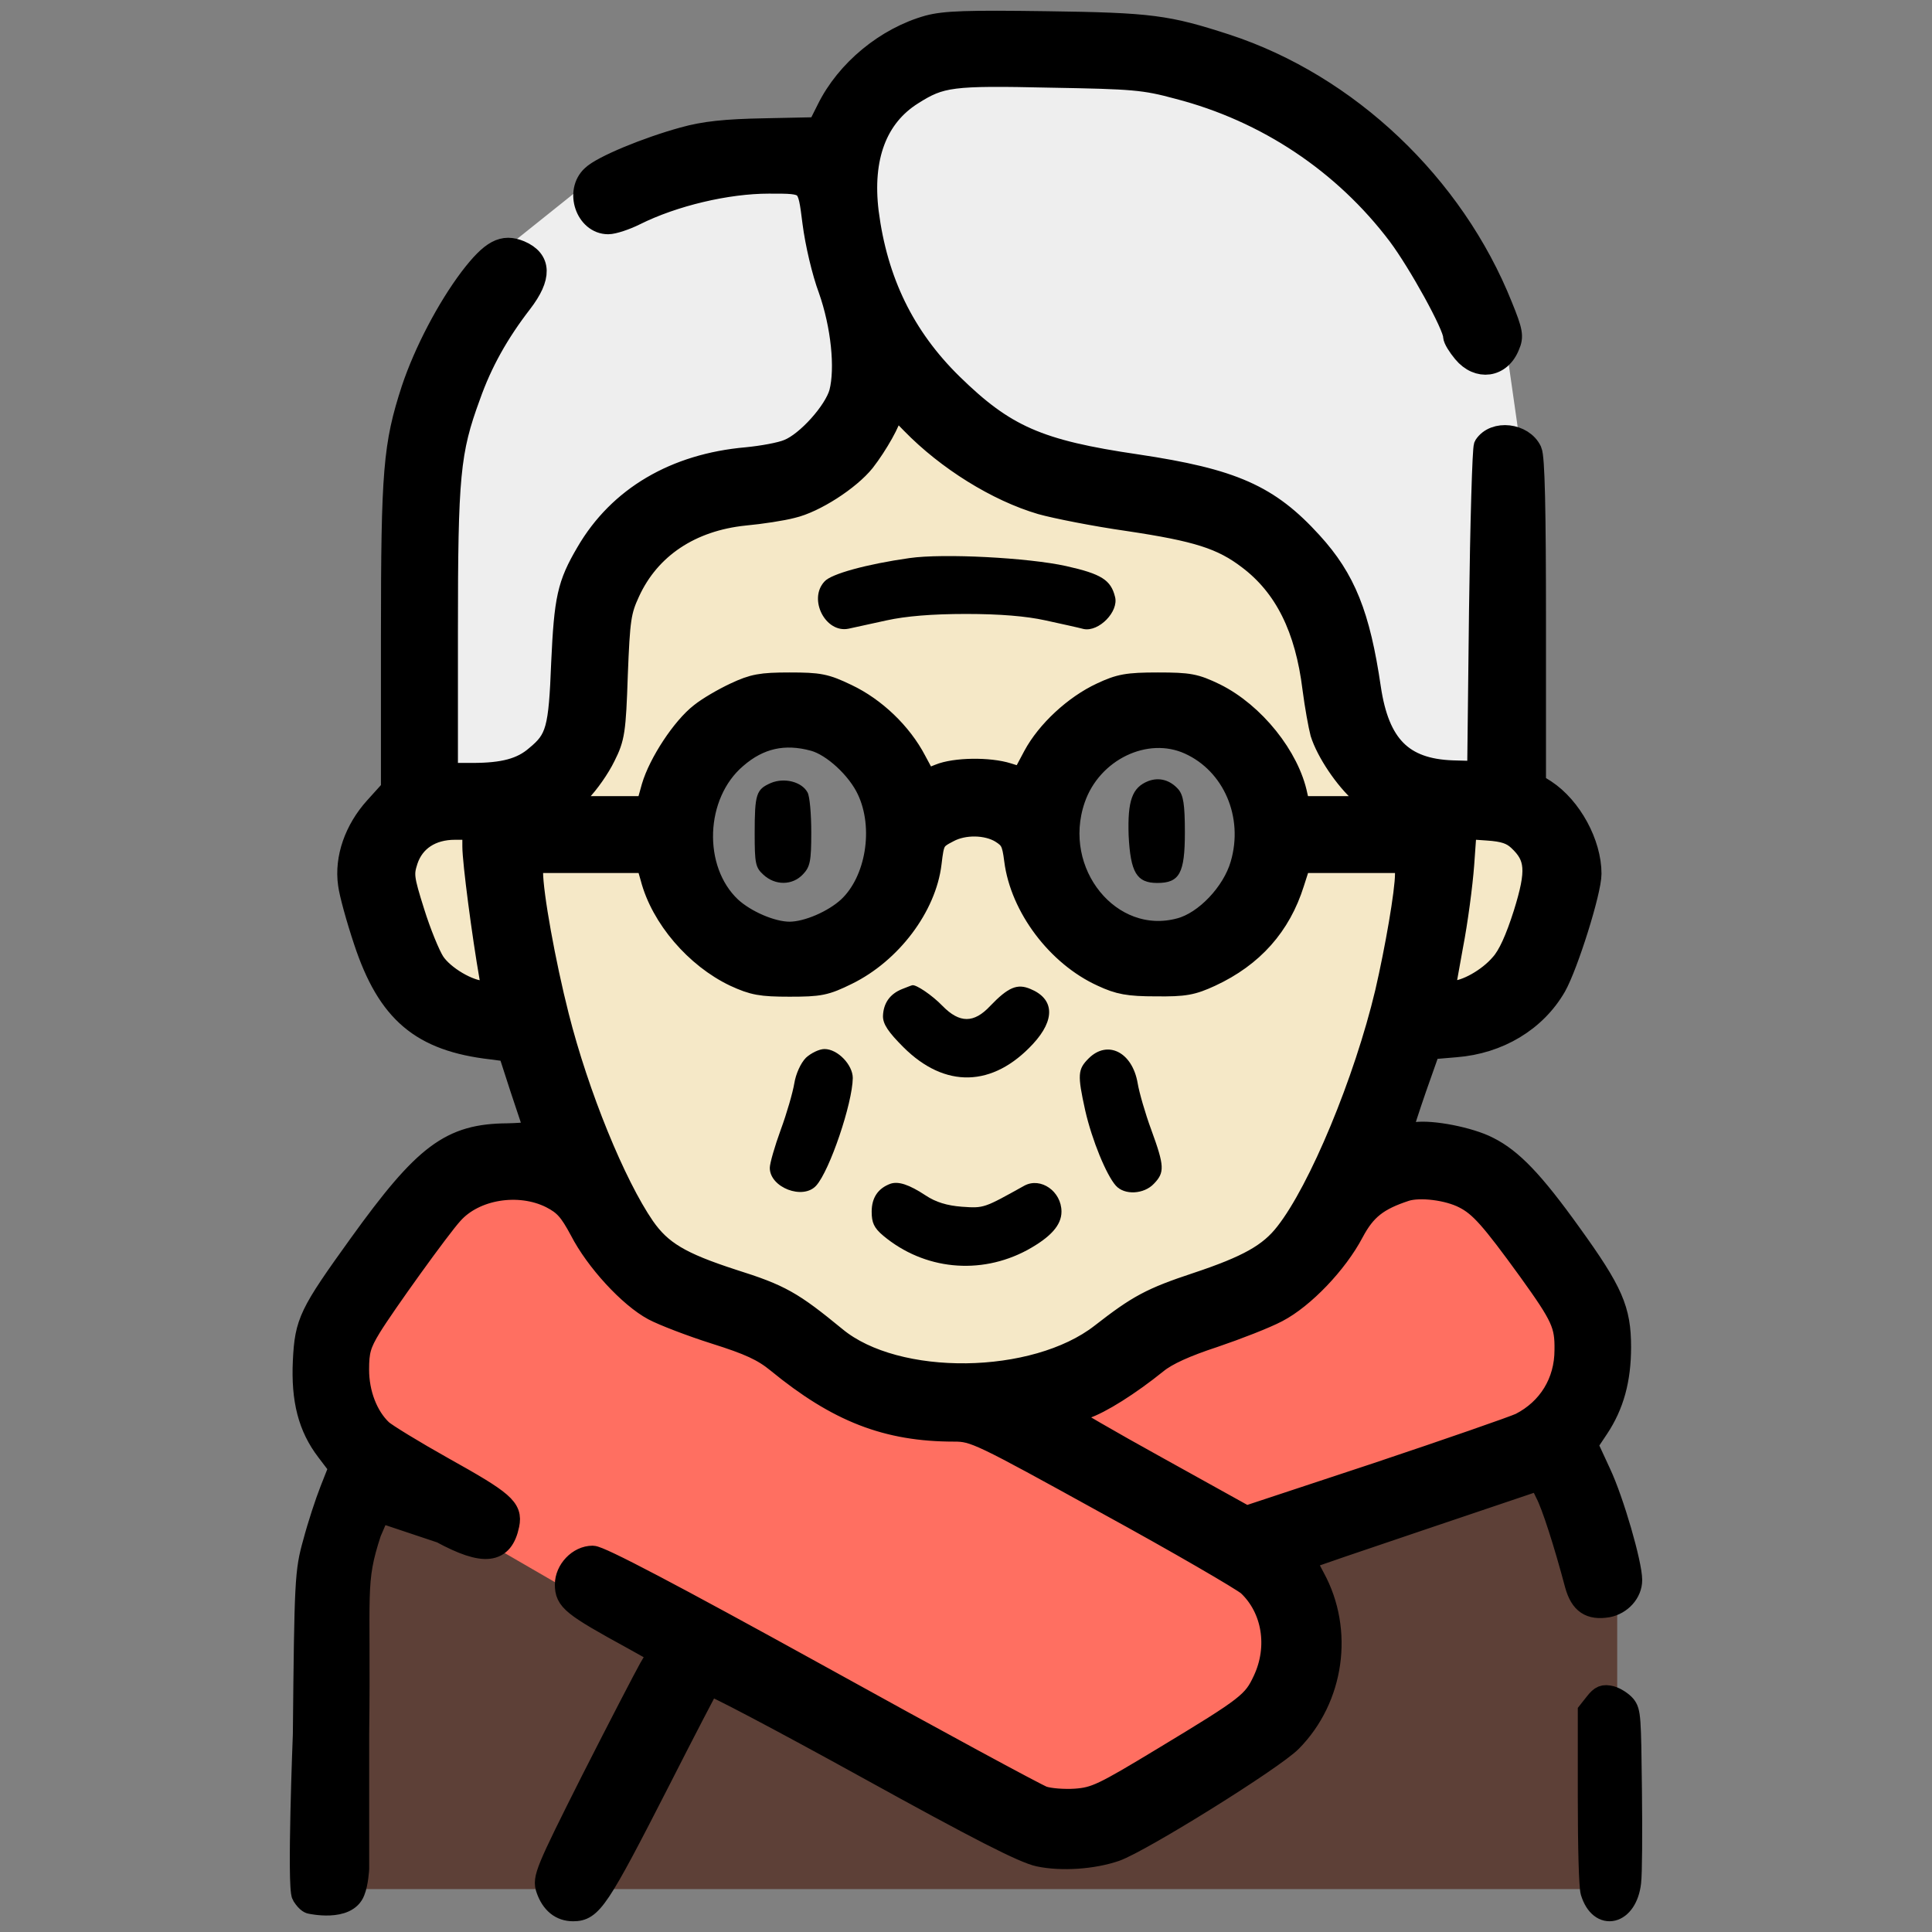 <svg width="45" height="45" viewBox="0 0 45 45" fill="none" xmlns="http://www.w3.org/2000/svg">
<rect x="0" y="0" width="45" height="45" fill="#808080" stroke="none"/>
<path d="M12 24L11.5 18.5H9.5L8.5 20L9 22.5L12 24Z" fill="#F5E8C7"/>
<path d="M33 24.5L33.5 19H35.5L36.5 20.5L36 23L33 24.5Z" fill="#F5E8C7"/>
<path d="M32 26L33.5 19.5H30L28 22.5H26L23.5 18.5H22L21 20.5L18 22.5L15 19.5L11 19L14 29L22 33L29.5 30.5L32 26Z" fill="#F5E8C7"/>
<path d="M31.5 17L33.5 19H30L28.5 17L26.5 16.5L24 18.5H21L19.5 16.5H17L15.5 19.5L11.5 19L13 18L13.5 14.5L15 12L18.5 11L20.5 8.5L23.5 10.5L29.5 12L31.5 17Z" fill="#F5E8C7"/>
<path d="M37 33L30 36H29L24 33.5L33 27L35 28L37 31V33Z" fill="#FF6F61"/>
<path d="M15.5 38.5L8 34L7.5 33L8 30.5L11.5 27L19.5 32.5L23 33L28 36L30 38V40L26 43H24L15.5 38.5Z" fill="#FF6F61"/>
<path d="M35 7.5L35.5 11L35 19L31.5 17L29.5 12L24 11L20.5 7.5L20 10L15 11.5L13 18H9.5V12L11.5 6L14 4L19.5 3L21.5 0.5L30 1.5L35 7.5Z" fill="#EEEEEE"/>
<path d="M7 44H38L37.668 43V37L36 34L30 36L30.5 37.5L30 40.5L24.5 43L17.5 39.5L8 34L7 44Z" fill="#5D4037"/>
<path d="M21.622 0.605C20.639 0.88 19.717 1.637 19.269 2.549L19.053 2.979L17.812 3.005C16.898 3.022 16.407 3.073 15.915 3.211C15.071 3.443 14.028 3.873 13.795 4.097C13.399 4.458 13.657 5.206 14.166 5.206C14.286 5.206 14.571 5.112 14.795 5C15.691 4.553 16.933 4.26 17.907 4.26C18.846 4.26 18.82 4.243 18.941 5.189C19.002 5.662 19.157 6.333 19.312 6.746C19.605 7.58 19.708 8.578 19.562 9.145C19.441 9.584 18.795 10.306 18.364 10.478C18.183 10.556 17.743 10.633 17.39 10.667C15.726 10.813 14.416 11.579 13.666 12.869C13.226 13.617 13.157 13.944 13.088 15.44C13.028 16.988 12.967 17.221 12.485 17.616C12.149 17.909 11.726 18.02 11.002 18.02H10.416V14.718C10.416 11.072 10.468 10.512 10.942 9.223C11.218 8.44 11.605 7.752 12.149 7.047C12.605 6.453 12.597 6.058 12.114 5.851C11.718 5.688 11.45 5.825 10.95 6.479C10.425 7.176 9.89 8.191 9.597 9.068C9.175 10.366 9.123 10.96 9.123 14.813V18.382L8.735 18.812C8.27 19.328 8.037 19.99 8.123 20.592C8.149 20.807 8.313 21.4 8.485 21.916C9.037 23.585 9.813 24.238 11.45 24.427L11.847 24.479L12.131 25.356C12.295 25.838 12.433 26.268 12.45 26.32C12.476 26.371 12.226 26.405 11.821 26.414C10.494 26.423 9.89 26.878 8.373 28.985C7.209 30.602 7.115 30.791 7.071 31.703C7.028 32.606 7.192 33.242 7.614 33.793L7.908 34.18L7.701 34.705C7.589 34.988 7.408 35.539 7.304 35.934C7.115 36.605 7.106 36.812 7.071 40.398C7.071 40.398 6.93 43.967 7.046 44.147C7.161 44.328 7.235 44.328 7.235 44.328C7.235 44.328 8.08 44.517 8.252 44.053C8.33 43.864 8.349 43.53 8.349 43.53V40.398C8.392 37.001 8.244 36.88 8.632 35.694L8.839 35.213L10.278 35.694C11.278 36.235 11.709 36.184 11.847 35.513C11.925 35.135 11.735 34.971 10.33 34.188C9.64 33.801 8.994 33.406 8.89 33.311C8.554 32.993 8.347 32.46 8.347 31.901C8.347 31.471 8.39 31.308 8.632 30.912C8.942 30.404 10.244 28.59 10.537 28.272C11.054 27.687 12.088 27.523 12.83 27.893C13.149 28.057 13.269 28.194 13.519 28.659C13.881 29.364 14.657 30.207 15.217 30.508C15.441 30.628 16.088 30.878 16.657 31.058C17.45 31.308 17.769 31.454 18.105 31.729C19.51 32.881 20.657 33.328 22.225 33.328C22.691 33.328 22.829 33.397 25.76 35.014C27.441 35.934 28.932 36.803 29.07 36.923C29.647 37.465 29.794 38.36 29.432 39.134C29.19 39.65 29.078 39.744 27.096 40.94C25.691 41.791 25.51 41.877 25.053 41.911C24.785 41.929 24.441 41.903 24.294 41.851C24.148 41.8 21.777 40.518 19.045 39.005C15.648 37.13 13.976 36.252 13.804 36.252C13.476 36.252 13.174 36.571 13.174 36.906C13.174 37.276 13.321 37.396 14.752 38.179L15.338 38.506L15.131 38.858C15.019 39.056 14.407 40.234 13.778 41.473C12.709 43.597 12.649 43.752 12.735 44.001C12.847 44.328 13.062 44.5 13.347 44.5C13.778 44.5 13.933 44.276 15.373 41.456C15.976 40.269 16.493 39.28 16.519 39.245C16.553 39.211 18.183 40.071 20.148 41.155C22.794 42.617 23.837 43.15 24.199 43.227C24.734 43.339 25.458 43.287 25.984 43.107C26.587 42.892 29.656 40.983 30.078 40.553C31.061 39.555 31.285 37.981 30.613 36.751C30.483 36.519 30.406 36.321 30.423 36.313C30.44 36.295 31.673 35.874 33.156 35.375L35.854 34.464L36.009 34.782C36.155 35.057 36.44 35.943 36.698 36.915C36.819 37.345 37.035 37.491 37.448 37.422C37.759 37.362 38 37.095 38 36.803C38 36.425 37.578 34.962 37.276 34.318L36.966 33.647L37.224 33.26C37.578 32.727 37.741 32.133 37.741 31.376C37.741 30.508 37.56 30.086 36.586 28.736C35.716 27.523 35.216 26.999 34.664 26.724C34.233 26.5 33.337 26.328 32.957 26.388C32.75 26.423 32.656 26.405 32.664 26.337C32.664 26.276 32.811 25.829 32.983 25.33L33.302 24.427L33.906 24.376C34.905 24.298 35.767 23.782 36.233 22.974C36.509 22.484 37.052 20.764 37.052 20.351C37.052 19.646 36.595 18.803 35.992 18.407L35.759 18.261V14.486C35.759 11.871 35.733 10.65 35.664 10.504C35.474 10.1 34.811 10.022 34.578 10.383C34.543 10.444 34.492 12.181 34.466 14.236L34.423 17.977L33.828 17.96C32.664 17.917 32.112 17.358 31.914 16.025C31.664 14.322 31.328 13.488 30.552 12.637C29.552 11.536 28.716 11.166 26.475 10.831C24.182 10.495 23.406 10.151 22.174 8.947C21.053 7.847 20.424 6.548 20.217 4.94C20.062 3.667 20.415 2.721 21.251 2.196C21.915 1.775 22.156 1.74 24.467 1.792C26.398 1.826 26.648 1.844 27.441 2.059C29.501 2.592 31.302 3.796 32.569 5.473C33.052 6.118 33.862 7.588 33.862 7.829C33.862 7.898 33.966 8.062 34.087 8.208C34.431 8.621 34.949 8.552 35.147 8.053C35.242 7.838 35.224 7.726 34.983 7.133C33.854 4.303 31.397 1.973 28.561 1.044C27.182 0.597 26.811 0.545 24.38 0.511C22.527 0.485 22.01 0.502 21.622 0.605ZM21.234 9.859C22.062 10.71 23.225 11.433 24.251 11.734C24.587 11.828 25.492 12.009 26.277 12.121C27.88 12.361 28.458 12.542 29.078 13.015C29.932 13.66 30.414 14.632 30.587 16.042C30.639 16.447 30.725 16.911 30.768 17.074C30.906 17.513 31.328 18.141 31.716 18.485L32.052 18.794H31.156H30.268L30.207 18.536C30.026 17.633 29.208 16.61 28.302 16.163C27.837 15.939 27.699 15.913 26.966 15.913C26.26 15.913 26.078 15.948 25.656 16.146C25.027 16.438 24.389 17.031 24.079 17.608C23.949 17.857 23.829 18.081 23.811 18.089C23.803 18.106 23.648 18.081 23.475 18.02C23.044 17.883 22.243 17.891 21.872 18.046L21.57 18.167L21.329 17.719C20.993 17.074 20.381 16.49 19.726 16.18C19.226 15.939 19.079 15.913 18.39 15.913C17.726 15.913 17.545 15.948 17.122 16.146C16.846 16.275 16.493 16.481 16.321 16.619C15.898 16.945 15.355 17.771 15.191 18.33L15.062 18.794H14.105H13.157L13.511 18.442C13.7 18.253 13.959 17.883 14.088 17.616C14.304 17.186 14.329 17.031 14.373 15.716C14.424 14.417 14.45 14.236 14.657 13.789C15.131 12.757 16.088 12.121 17.346 11.992C17.726 11.957 18.226 11.88 18.45 11.82C18.976 11.699 19.786 11.175 20.131 10.745C20.432 10.358 20.76 9.773 20.76 9.618C20.76 9.429 20.881 9.489 21.234 9.859ZM18.958 17.246C19.398 17.367 19.976 17.9 20.208 18.399C20.622 19.276 20.415 20.523 19.76 21.134C19.415 21.452 18.803 21.718 18.39 21.718C17.976 21.718 17.364 21.452 17.019 21.134C16.088 20.256 16.148 18.502 17.148 17.651C17.683 17.186 18.269 17.057 18.958 17.246ZM27.699 17.324C28.725 17.788 29.242 18.992 28.906 20.136C28.716 20.798 28.07 21.478 27.484 21.632C25.863 22.071 24.441 20.325 25.027 18.614C25.415 17.479 26.691 16.868 27.699 17.324ZM23.311 19.388C23.544 19.534 23.587 19.62 23.639 20.033C23.777 21.125 24.63 22.26 25.673 22.733C26.061 22.914 26.285 22.957 26.923 22.957C27.596 22.965 27.768 22.931 28.199 22.733C29.182 22.277 29.82 21.555 30.13 20.566L30.285 20.084H31.518H32.742V20.36C32.742 20.772 32.509 22.114 32.276 23.12C31.785 25.184 30.733 27.721 29.949 28.719C29.57 29.209 29.061 29.493 27.872 29.889C26.811 30.241 26.509 30.404 25.648 31.075C24.105 32.279 20.881 32.322 19.467 31.153C18.45 30.319 18.183 30.164 17.062 29.811C15.847 29.416 15.398 29.149 15.002 28.581C14.321 27.592 13.467 25.503 13.002 23.662C12.692 22.441 12.399 20.824 12.399 20.308V20.084H13.735H15.062L15.166 20.446C15.407 21.374 16.209 22.303 17.114 22.733C17.545 22.931 17.726 22.965 18.39 22.965C19.096 22.965 19.226 22.94 19.734 22.69C20.751 22.191 21.562 21.116 21.682 20.102C21.743 19.586 21.76 19.543 22.096 19.371C22.45 19.181 22.984 19.19 23.311 19.388ZM11.019 19.715C11.019 20.076 11.243 21.779 11.416 22.768C11.468 23.069 11.459 23.094 11.269 23.094C10.925 23.094 10.33 22.742 10.114 22.415C10.002 22.243 9.787 21.718 9.64 21.245C9.39 20.454 9.382 20.36 9.485 20.041C9.64 19.577 10.045 19.31 10.597 19.31H11.019V19.715ZM35.371 19.568C35.785 19.955 35.81 20.282 35.5 21.28C35.311 21.873 35.138 22.26 34.957 22.458C34.664 22.802 34.138 23.094 33.837 23.094H33.638L33.828 22.037C33.94 21.46 34.052 20.609 34.087 20.136L34.147 19.293L34.647 19.328C35.026 19.353 35.207 19.414 35.371 19.568ZM34.104 27.902C34.474 28.091 34.733 28.384 35.612 29.596C36.379 30.663 36.466 30.852 36.457 31.445C36.457 32.193 36.069 32.821 35.414 33.157C35.25 33.234 33.742 33.758 32.069 34.318L29.027 35.324L26.966 34.18C25.828 33.552 24.898 33.01 24.898 32.984C24.898 32.95 25.061 32.873 25.26 32.804C25.63 32.684 26.311 32.254 26.941 31.746C27.182 31.548 27.622 31.351 28.277 31.136C28.811 30.955 29.475 30.697 29.751 30.551C30.363 30.233 31.139 29.424 31.518 28.702C31.802 28.169 32.087 27.945 32.742 27.73C33.069 27.627 33.724 27.704 34.104 27.902Z" fill="black" stroke="black" stroke-width="0.5"/>
<path d="M21.182 12.999C20.189 13.14 19.354 13.368 19.204 13.544C18.817 13.957 19.23 14.757 19.767 14.643C19.89 14.616 20.294 14.528 20.654 14.449C21.094 14.352 21.709 14.3 22.5 14.3C23.291 14.3 23.906 14.352 24.346 14.449C24.706 14.528 25.11 14.616 25.242 14.651C25.594 14.722 26.06 14.247 25.972 13.904C25.875 13.509 25.655 13.368 24.829 13.184C23.95 12.99 21.973 12.885 21.182 12.999Z" fill="black"/>
<path d="M17.956 18.237C17.613 18.387 17.578 18.492 17.578 19.415C17.578 20.109 17.596 20.206 17.78 20.373C18.053 20.628 18.457 20.628 18.703 20.364C18.87 20.189 18.896 20.057 18.896 19.389C18.896 18.967 18.861 18.545 18.809 18.457C18.677 18.211 18.273 18.105 17.956 18.237Z" fill="black"/>
<path d="M26.745 18.193C26.367 18.343 26.262 18.65 26.288 19.459C26.332 20.32 26.473 20.566 26.956 20.566C27.475 20.566 27.598 20.338 27.598 19.389C27.598 18.73 27.562 18.527 27.448 18.387C27.255 18.167 27 18.097 26.745 18.193Z" fill="black"/>
<path d="M21.015 23.036C20.725 23.15 20.575 23.37 20.566 23.669C20.566 23.854 20.689 24.038 21.041 24.39C22.008 25.356 23.124 25.33 24.064 24.311C24.583 23.748 24.557 23.265 24.003 23.036C23.695 22.904 23.484 22.992 23.062 23.432C22.685 23.836 22.351 23.836 21.955 23.432C21.709 23.177 21.34 22.931 21.252 22.948C21.234 22.948 21.129 22.992 21.015 23.036Z" fill="black"/>
<path d="M18.773 24.636C18.65 24.759 18.536 25.014 18.501 25.233C18.466 25.444 18.325 25.936 18.185 26.314C18.044 26.701 17.93 27.097 17.93 27.202C17.93 27.659 18.703 27.958 19.011 27.615C19.327 27.264 19.855 25.699 19.863 25.11C19.863 24.803 19.512 24.434 19.204 24.434C19.081 24.434 18.888 24.53 18.773 24.636Z" fill="black"/>
<path d="M25.356 24.653C25.102 24.908 25.093 25.031 25.277 25.866C25.436 26.561 25.77 27.369 25.989 27.615C26.191 27.844 26.648 27.817 26.877 27.571C27.132 27.308 27.123 27.158 26.815 26.314C26.675 25.936 26.534 25.444 26.499 25.233C26.376 24.504 25.796 24.214 25.356 24.653Z" fill="black"/>
<path d="M20.742 27.571C20.452 27.677 20.303 27.896 20.303 28.222C20.303 28.477 20.355 28.6 20.575 28.784C21.524 29.575 22.825 29.707 23.924 29.118C24.469 28.819 24.724 28.538 24.724 28.222C24.724 27.747 24.24 27.413 23.862 27.615C22.913 28.143 22.922 28.143 22.403 28.107C22.061 28.081 21.797 28.002 21.56 27.844C21.173 27.589 20.927 27.51 20.742 27.571Z" fill="black"/>
<path d="M37.157 39.668L37 39.867V41.86C37 43.047 37.025 43.94 37.063 44.068C37.27 44.745 37.887 44.593 37.975 43.844C38 43.653 38.006 42.689 37.994 41.693C37.975 40.003 37.969 39.867 37.849 39.724C37.78 39.644 37.635 39.549 37.522 39.517C37.352 39.477 37.289 39.501 37.157 39.668Z" fill="black" stroke="black" stroke-width="0.5"/>
</svg>
